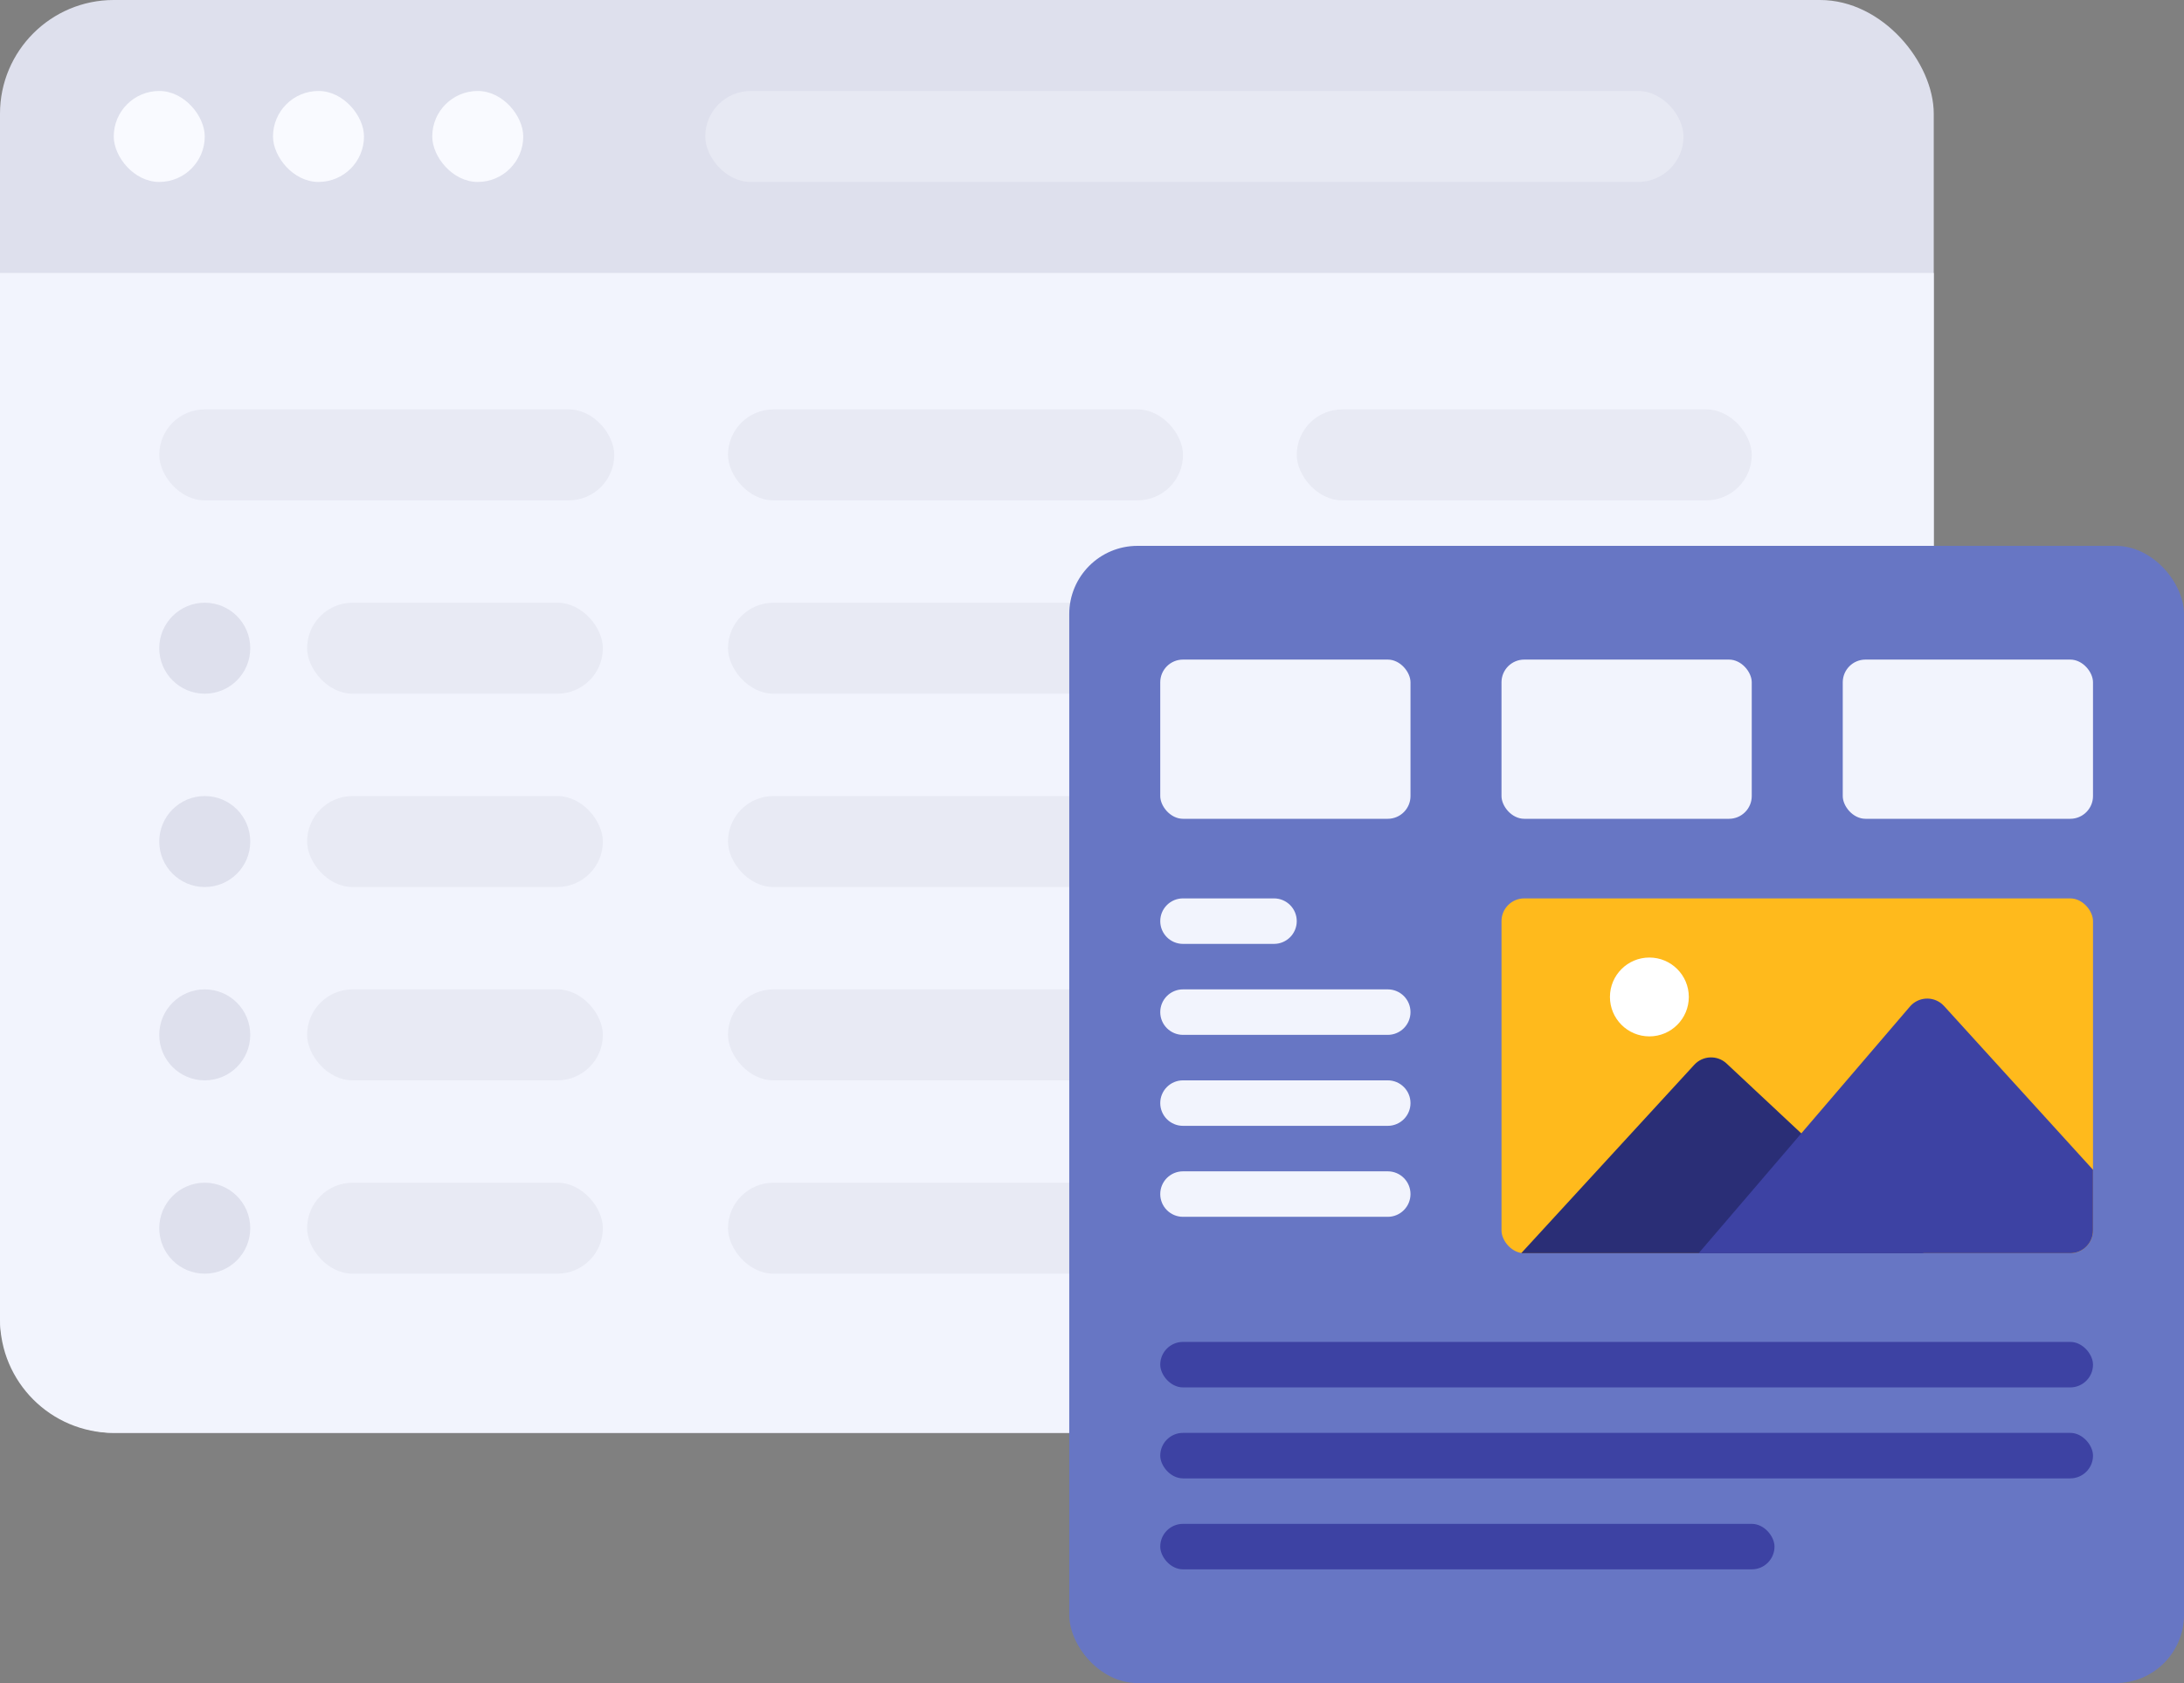 <?xml version="1.0" encoding="UTF-8"?>
<svg width="192px" height="148px" viewBox="0 0 192 148" version="1.1" xmlns="http://www.w3.org/2000/svg" xmlns:xlink="http://www.w3.org/1999/xlink">
    <rect x="0" y="0" width="192" height="148" fill="#808080" stroke="none"/>
    <!-- Generator: Sketch 52.5 (67469) - http://www.bohemiancoding.com/sketch -->
    <title>分组 4</title>
    <desc>Created with Sketch.</desc>
    <g id="测试" stroke="none" stroke-width="1" fill="none" fill-rule="evenodd">
        <g id="illustrations" transform="translate(-212, -261)">
            <g id="分组-4" transform="translate(212, 261)">
                <g id="分组-2">
                    <rect id="Rectangle-8-Copy-5" fill="#DEE0ED" x="0" y="0" width="170" height="126" rx="10"></rect>
                    <rect id="Rectangle-21-Copy-10" fill="#E7E9F3" x="62" y="8" width="86" height="8" rx="4"></rect>
                    <rect id="Rectangle-21-Copy-11" fill="#F9FAFF" x="10" y="8" width="8" height="8" rx="4"></rect>
                    <rect id="Rectangle-21-Copy-12" fill="#F9FAFF" x="24" y="8" width="8" height="8" rx="4"></rect>
                    <rect id="Rectangle-21-Copy-13" fill="#F9FAFF" x="38" y="8" width="8" height="8" rx="4"></rect>
                    <path d="M0,24 L170,24 L170,116 C170,121.523 165.523,126 160,126 L10,126 C4.477,126 6.76353751e-16,121.523 0,116 L0,24 Z" id="Rectangle-8-Copy-6" fill="#F2F4FD"></path>
                    <circle id="Oval-2-Copy-6" fill="#DEE0ED" cx="18" cy="57" r="4"></circle>
                    <circle id="Oval-2-Copy-7" fill="#DEE0ED" cx="18" cy="74" r="4"></circle>
                    <circle id="Oval-2-Copy-8" fill="#DEE0ED" cx="18" cy="91" r="4"></circle>
                    <circle id="Oval-2-Copy-9" fill="#DEE0ED" cx="18" cy="108" r="4"></circle>
                    <rect id="Rectangle-9-Copy-12" fill="#E8EAF4" x="14" y="36" width="40" height="8" rx="4"></rect>
                    <rect id="Rectangle-9-Copy-18" fill="#E8EAF4" x="64" y="36" width="40" height="8" rx="4"></rect>
                    <rect id="Rectangle-9-Copy-19" fill="#E8EAF4" x="114" y="36" width="40" height="8" rx="4"></rect>
                    <rect id="Rectangle-9-Copy-15" fill="#E8EAF4" x="27" y="53" width="26" height="8" rx="4"></rect>
                    <rect id="Rectangle-9-Copy-21" fill="#E8EAF4" x="64" y="53" width="40" height="8" rx="4"></rect>
                    <rect id="Rectangle-9-Copy-16" fill="#E8EAF4" x="27" y="70" width="26" height="8" rx="4"></rect>
                    <rect id="Rectangle-9-Copy-22" fill="#E8EAF4" x="64" y="70" width="40" height="8" rx="4"></rect>
                    <rect id="Rectangle-9-Copy-17" fill="#E8EAF4" x="27" y="87" width="26" height="8" rx="4"></rect>
                    <rect id="Rectangle-9-Copy-23" fill="#E8EAF4" x="64" y="87" width="40" height="8" rx="4"></rect>
                    <rect id="Rectangle-9-Copy-20" fill="#E8EAF4" x="27" y="104" width="26" height="8" rx="4"></rect>
                    <rect id="Rectangle-9-Copy-24" fill="#E8EAF4" x="64" y="104" width="40" height="8" rx="4"></rect>
                </g>
                <g id="分组-3" transform="translate(94, 48)">
                    <rect id="Rectangle-8-Copy-7" fill="#6776C4" x="0" y="0" width="98" height="100" rx="6"></rect>
                    <rect id="Rectangle-14-Copy-21" fill="#F2F4FD" x="8" y="10" width="22" height="14" rx="2"></rect>
                    <rect id="Rectangle-14-Copy-36" fill="#F2F4FD" x="38" y="10" width="22" height="14" rx="2"></rect>
                    <rect id="Rectangle-14-Copy-37" fill="#F2F4FD" x="68" y="10" width="22" height="14" rx="2"></rect>
                    <rect id="Rectangle-14-Copy-41" fill="#3D42A3" x="8" y="78" width="82" height="4" rx="2"></rect>
                    <rect id="Rectangle-14-Copy-40" fill="#3D42A3" x="8" y="70" width="82" height="4" rx="2"></rect>
                    <rect id="Rectangle-14-Copy-42" fill="#3D42A3" x="8" y="86" width="54" height="4" rx="2"></rect>
                    <g id="分组" transform="translate(38, 31)">
                        <rect id="Rectangle-14-Copy-27" fill="#FFBA1C" x="0" y="0" width="52" height="31.2" rx="2"></rect>
                        <path d="M19.789,14.521 L37.267,30.874 L37.267,30.874 C37.267,31.054 37.121,31.2 36.941,31.2 L1.733,31.2 L16.949,14.629 C17.696,13.815 18.961,13.761 19.775,14.508 C19.779,14.513 19.784,14.517 19.789,14.521 Z" id="Rectangle-14-Copy-28" fill="#2A2E76"></path>
                        <path d="M38.906,9.464 L52,23.862 L52,29.2 C52,30.305 51.105,31.2 50,31.2 L17.333,31.2 L35.907,9.509 C36.626,8.67 37.888,8.572 38.727,9.29 C38.79,9.344 38.85,9.402 38.906,9.464 Z" id="Rectangle-14-Copy-29" fill="#3D42A3"></path>
                        <circle id="Oval-10-Copy" fill="#FFFFFF" cx="13" cy="8.667" r="3.467"></circle>
                    </g>
                    <path d="M10,31 L18,31 C19.105,31 20,31.895 20,33 L20,33 C20,34.105 19.105,35 18,35 L10,35 C8.895,35 8,34.105 8,33 L8,33 C8,31.895 8.895,31 10,31 Z" id="Rectangle-14-Copy-30" fill="#F2F4FD"></path>
                    <path d="M10,39 L28,39 C29.105,39 30,39.895 30,41 L30,41 C30,42.105 29.105,43 28,43 L10,43 C8.895,43 8,42.105 8,41 L8,41 C8,39.895 8.895,39 10,39 Z" id="Rectangle-14-Copy-33" fill="#F2F4FD"></path>
                    <path d="M10,47 L28,47 C29.105,47 30,47.895 30,49 L30,49 C30,50.105 29.105,51 28,51 L10,51 C8.895,51 8,50.105 8,49 L8,49 C8,47.895 8.895,47 10,47 Z" id="Rectangle-14-Copy-43" fill="#F2F4FD"></path>
                    <path d="M10,55 L28,55 C29.105,55 30,55.895 30,57 L30,57 C30,58.105 29.105,59 28,59 L10,59 C8.895,59 8,58.105 8,57 L8,57 C8,55.895 8.895,55 10,55 Z" id="Rectangle-14-Copy-44" fill="#F2F4FD"></path>
                </g>
            </g>
        </g>
    </g>
</svg>